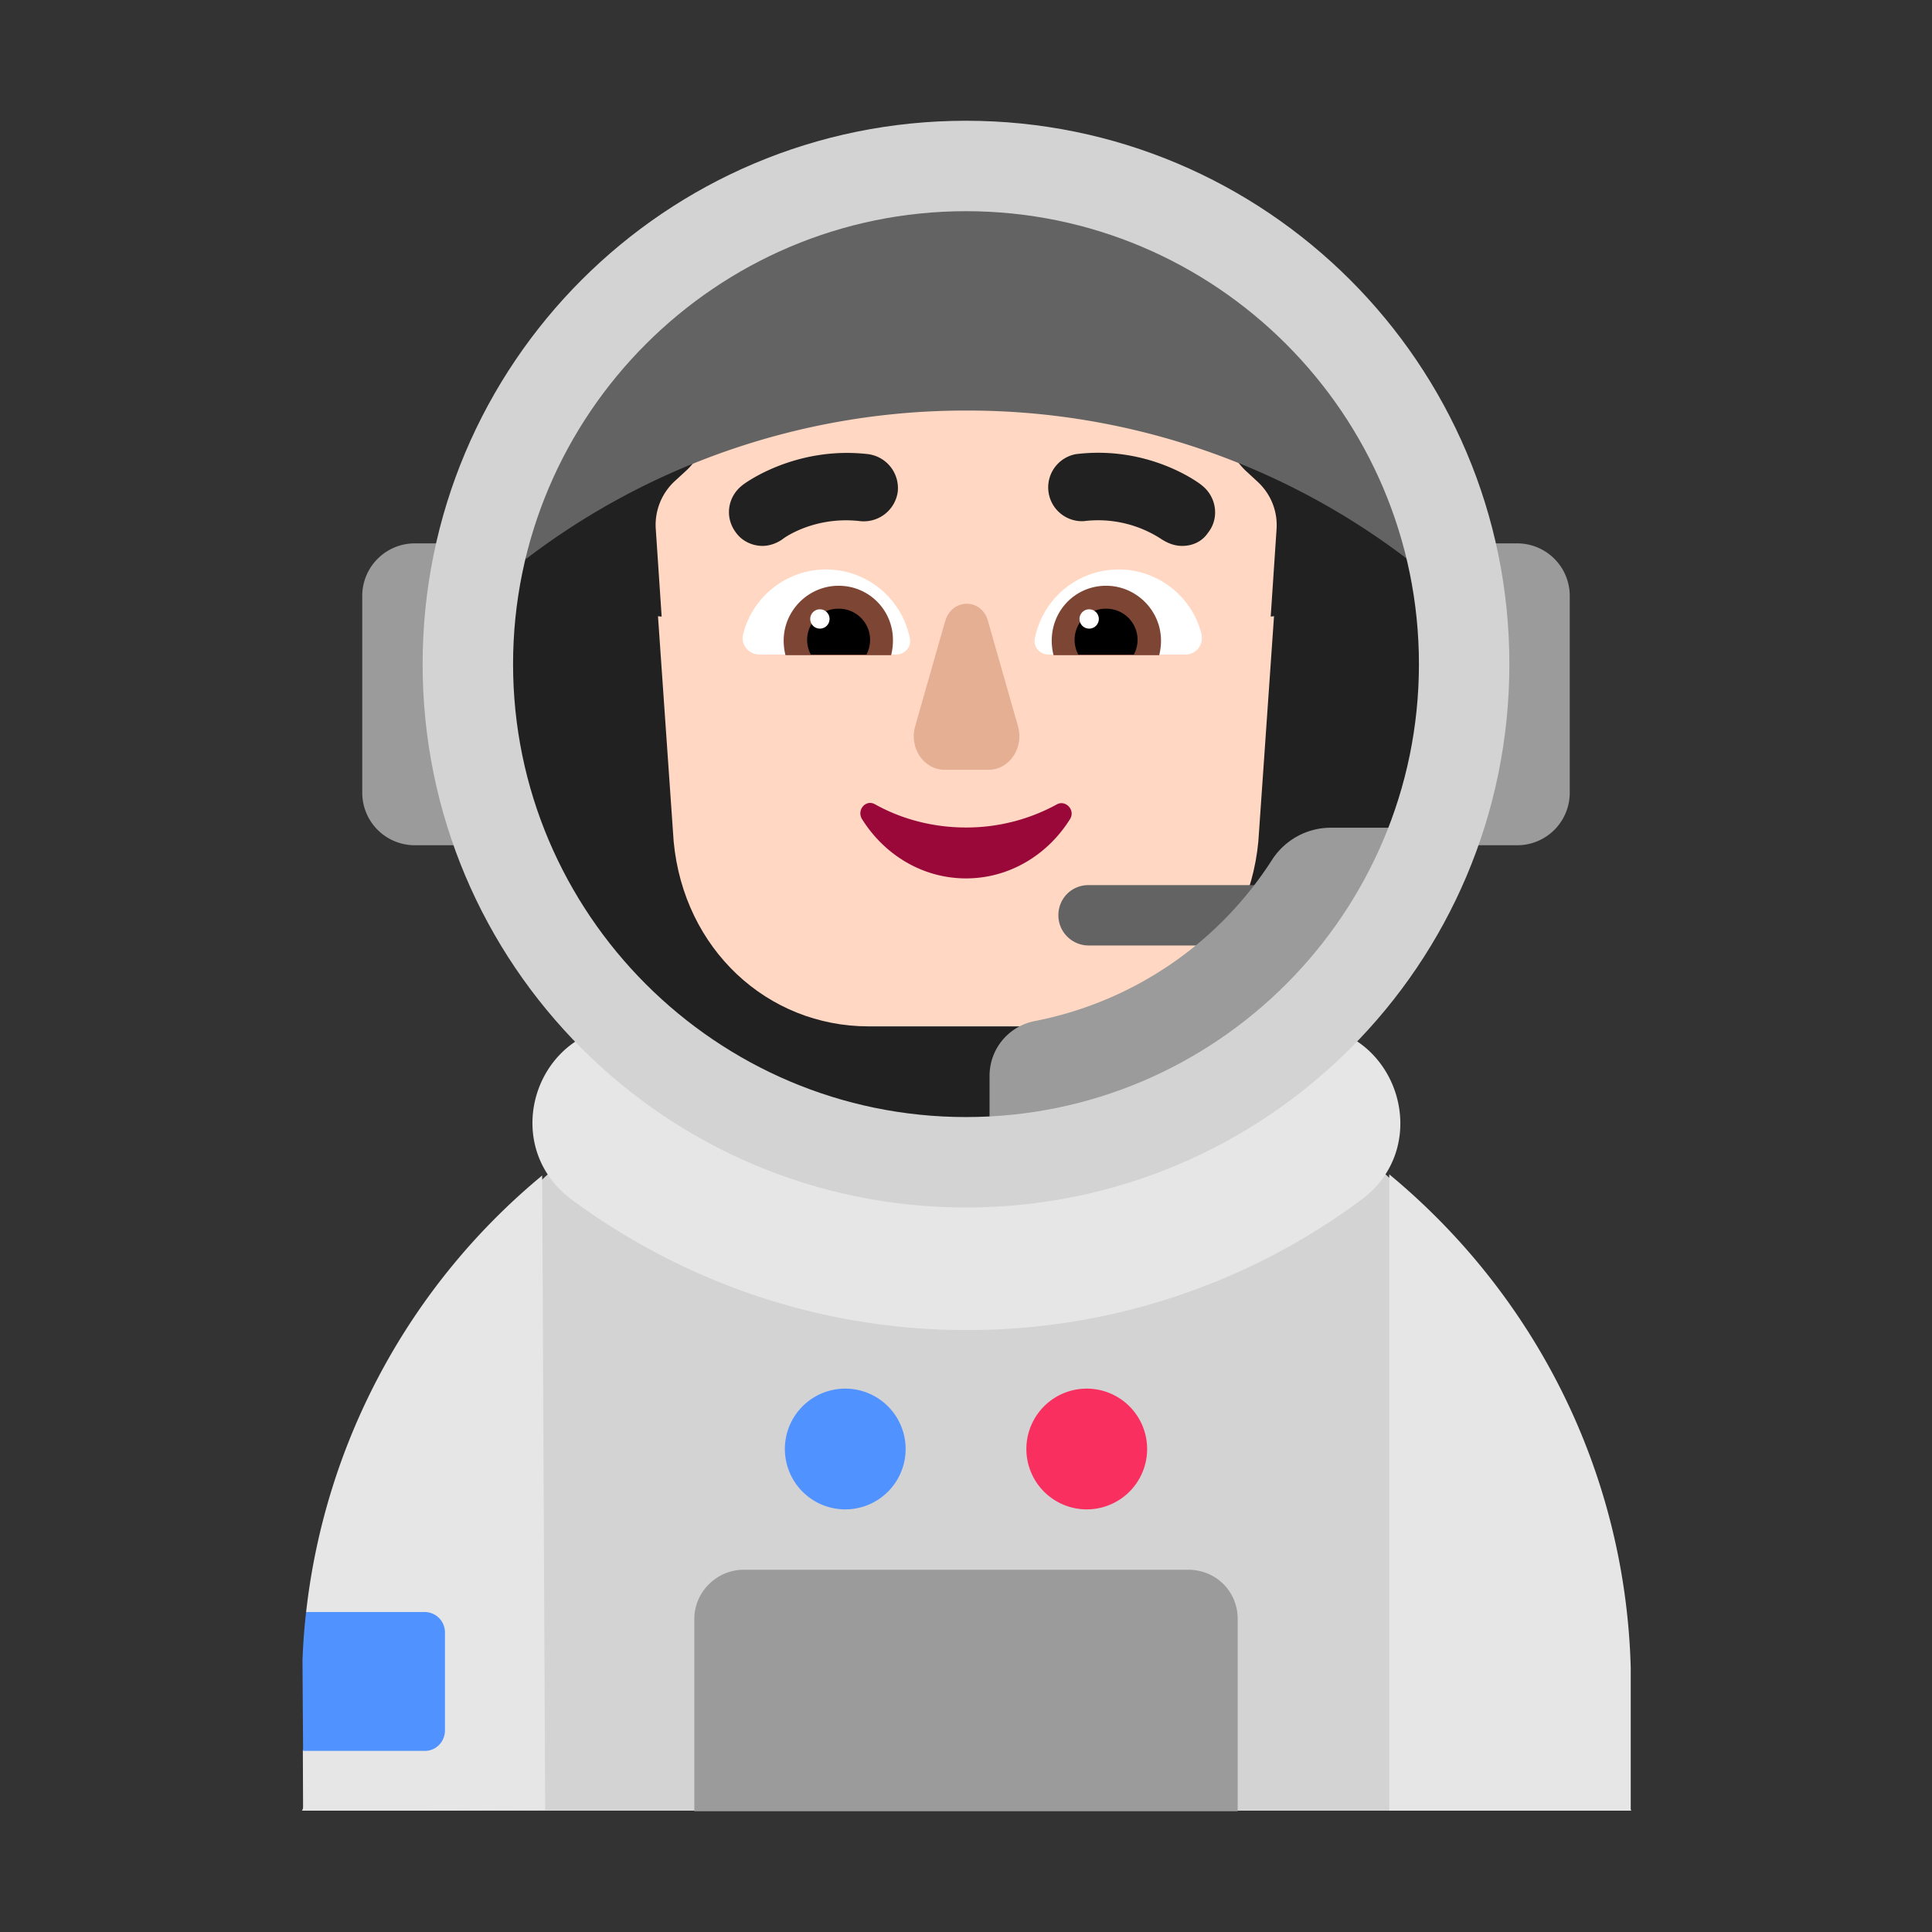 <svg xmlns="http://www.w3.org/2000/svg" xmlns:xlink="http://www.w3.org/1999/xlink" width="32" height="32" viewBox="0 0 32 32"><rect x="0" y="0" width="32" height="32" fill="#333333" stroke="none"/><g fill="none"><path fill="#D3D3D3" d="M21.61 18.47H10.4C7.17 20.39 6 23.97 6 28l-1 1.99h6.526l4.46-1.786l4.487 1.786h6.547L26 28c.144-4.027-1.15-7.61-4.39-9.53Z"/><path fill="#E6E6E6" d="M9.47 19.87c-1.24-.92-.59-2.88.95-2.88H21.6c1.53 0 2.18 1.97.95 2.88a10.918 10.918 0 0 1-6.54 2.16c-2.45 0-4.71-.81-6.54-2.16Z"/><path fill="#E6E6E6" d="M23.01 19.45v10.54h4v-2.37c-.09-3.29-1.63-6.21-4-8.17ZM5.973 27.875l-.957 1.115l.004 1h1.99l2.02-.01l-.05-10.51a10.968 10.968 0 0 0-3.91 7.234l.903 1.171Z"/><path fill="#F92F60" d="M18 25a1 1 0 1 0 0-2a1 1 0 0 0 0 2Z"/><path fill="#5092FF" d="M15 24a1 1 0 1 1-2 0a1 1 0 0 1 2 0Zm-7.63 3.04v1.62c0 .19-.15.34-.33.34H5.02l-.01-1.5c.01-.27.03-.54.06-.8h1.96c.19 0 .34.15.34.34Z"/><path fill="#9B9B9B" d="M6.87 9h1.04a8.363 8.363 0 0 0-.241 2c0 1.058.197 2.07.555 3H6.87a.87.87 0 0 1-.87-.87V9.87c0-.48.39-.87.87-.87Zm17.46 2a8.32 8.32 0 0 1-.555 3h1.356a.87.87 0 0 0 .869-.87V9.87a.87.87 0 0 0-.87-.87h-1.042c.158.64.242 1.31.242 2ZM12.32 26h7.36c.46 0 .82.358.82.816V30h-9v-3.184c0-.448.37-.816.82-.816Z"/><path fill="#212121" d="M15.75 19.17a8.25 8.25 0 1 0 0-16.5a8.25 8.25 0 0 0 0 16.5Z"/><path fill="#FFD7C2" d="M15.555 3c-2.787 0-4.99 2.407-4.793 5.247l.396 5.691C11.326 15.721 12.709 17 14.389 17h3.222c1.68 0 3.063-1.28 3.231-3.062l.396-5.69C21.435 5.417 19.232 3 16.445 3h-.89Z"/><path fill="#fff" d="M12.31 10.502c.15-.61.71-1.07 1.37-1.07c.69 0 1.26.49 1.39 1.14c.03.14-.08.27-.23.27h-2.26c-.18 0-.32-.17-.27-.34Zm7.59 0c-.15-.61-.71-1.07-1.37-1.07c-.69 0-1.26.49-1.39 1.14c-.03.14.08.27.23.27h2.26c.18 0 .31-.16.27-.34Z"/><path fill="#7D4533" d="M12.98 10.612c0-.5.41-.91.91-.91s.9.4.9.9c0 .09-.01.17-.03.25h-1.75a.986.986 0 0 1-.03-.24Zm6.25 0c0-.5-.41-.91-.91-.91s-.9.4-.9.91c0 .08.01.16.03.24h1.75c.02-.08.03-.16.03-.24Z"/><path fill="#000" d="M13.89 10.082a.516.516 0 0 1 .46.76h-.92a.516.516 0 0 1 .46-.76Zm4.43 0a.516.516 0 0 0-.46.76h.92a.516.516 0 0 0-.46-.76Z"/><path fill="#fff" d="M13.74 10.252a.16.16 0 1 1-.32 0a.16.16 0 0 1 .32 0Zm4.46 0a.16.16 0 1 1-.32 0a.16.16 0 0 1 .32 0Z"/><path fill="#212121" d="m21.183 4.392l-.418-.21a3.086 3.086 0 0 1-.798-.59L19.15 3.5a2.212 2.212 0 0 0-2.335-.55c-.525.19-1.109.19-1.634 0c-.71-.37-1.576-.22-2.15.36l-.992.272c-.234.24-.506.44-.808.6l-.408.21a2.015 2.015 0 0 0-1.041 2.14l.554 3.13c.059.31.321.54.623.55l-.098-1.46a.987.987 0 0 1 .312-.78l.185-.17c.253-.23.389-.56.389-.9v-.88c0-.25.165-.47.399-.53c.632-.16 1.984-.44 3.852-.44c1.868 0 3.22.28 3.852.44c.234.06.4.28.4.53v.88c0 .34.145.67.388.9l.195.18c.214.2.33.48.311.78l-.097 1.45a.668.668 0 0 0 .613-.55l.554-3.13a1.982 1.982 0 0 0-1.031-2.14Z"/><path fill="#212121" d="M19.24 8.932c.11.07.22.11.34.11c.17 0 .33-.07.43-.22c.19-.24.14-.59-.1-.78c-.03-.03-.87-.67-2.09-.52a.56.56 0 0 0 .13 1.11a1.917 1.917 0 0 1 1.29.3Zm-7.05-.11c.1.14.27.22.44.22c.11 0 .23-.04.33-.11c.02-.02.53-.39 1.29-.3c.31.03.58-.19.62-.49a.568.568 0 0 0-.49-.62c-1.21-.14-2.06.49-2.09.52c-.24.19-.29.53-.1.78Z"/><path fill="#E5AF93" d="m15.654 10.29l-.496 1.738c-.103.356.14.722.487.722h.73c.345 0 .589-.366.486-.722l-.496-1.738c-.103-.387-.599-.387-.71 0Z"/><path fill="#990838" d="M16 13.706c-.55 0-1.07-.14-1.508-.385c-.153-.085-.306.096-.214.246c.367.587.999.982 1.722.982c.724 0 1.356-.395 1.723-.982c.092-.15-.071-.32-.214-.246a3.118 3.118 0 0 1-1.509.385Z"/><path fill="#636363" d="M16.01 6.8a12 12 0 0 1 7.3 2.46c0-3.374-1.715-6.554-7.3-6.554c-4.596 0-7.622 3.257-7.3 6.554a12 12 0 0 1 7.3-2.46Zm2.02 8.86H21c.28 0 .5-.22.5-.5s-.22-.5-.5-.5h-2.97c-.28 0-.5.22-.5.5s.23.5.5.5Z"/><path fill="#9B9B9B" d="M21.07 14.24a6.041 6.041 0 0 1-3.92 2.67c-.44.08-.76.46-.76.91v1.15h2.13c2.52-.8 4.53-2.76 5.38-5.26h-1.83c-.4-.01-.78.19-1 .53Z"/><path fill="#D3D3D3" d="M16 2c-4.975 0-9 4.026-9 9c0 4.975 4.025 9 9 9c4.974 0 9-4.025 9-9c0-4.974-4.035-9-9-9Zm0 16.502c-4.135 0-7.502-3.367-7.502-7.502S11.865 3.498 16 3.498S23.502 6.865 23.502 11S20.135 18.502 16 18.502Z"/></g></svg>